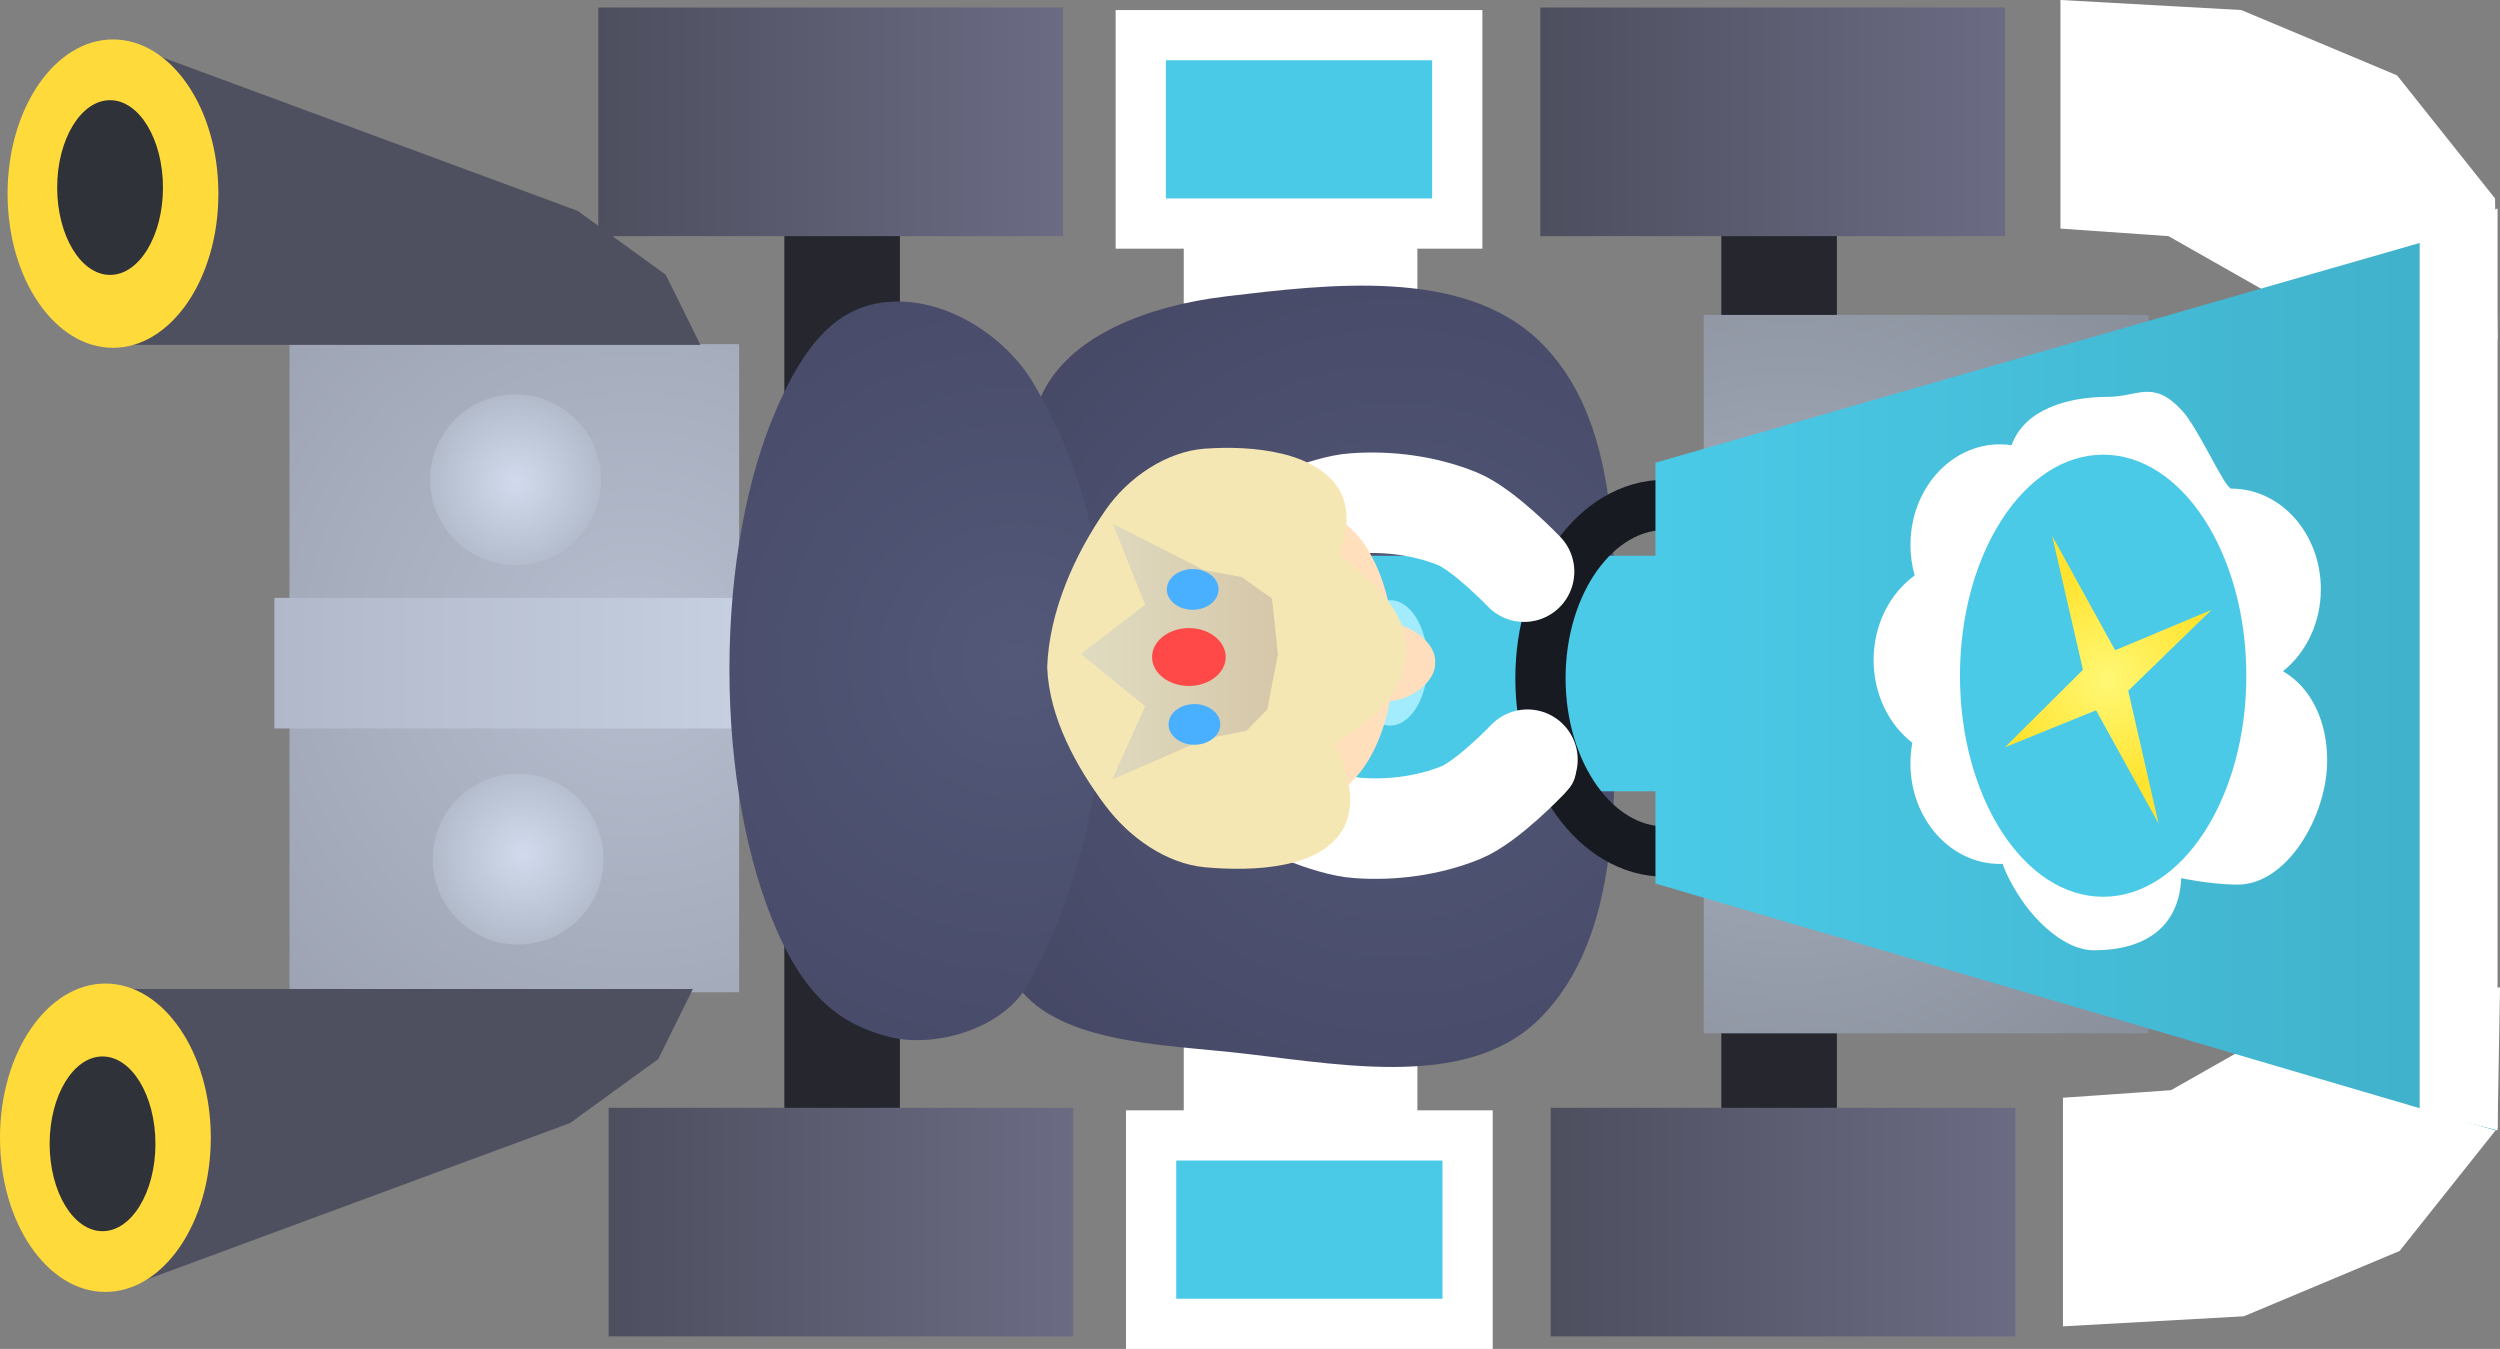 <svg version="1.1" xmlns="http://www.w3.org/2000/svg" xmlns:xlink="http://www.w3.org/1999/xlink" width="49.761" height="26.85" viewBox="0,0,49.761,26.85"><rect x="0" y="0" width="49.761" height="26.85" fill="#808080" stroke="none"/><defs><radialGradient cx="223.155" cy="179.574" r="11.126" gradientUnits="userSpaceOnUse" id="color-1"><stop offset="0" stop-color="#b6becf"/><stop offset="1" stop-color="#999fae"/></radialGradient><linearGradient x1="215.956" y1="178.475" x2="225.456" y2="178.475" gradientUnits="userSpaceOnUse" id="color-2"><stop offset="0" stop-color="#b1b8c9"/><stop offset="1" stop-color="#c6d0e1"/></linearGradient><radialGradient cx="238.268" cy="180.115" r="11.754" gradientUnits="userSpaceOnUse" id="color-3"><stop offset="0" stop-color="#535879"/><stop offset="1" stop-color="#434561"/></radialGradient><radialGradient cx="230.744" cy="179.727" r="11.614" gradientUnits="userSpaceOnUse" id="color-4"><stop offset="0" stop-color="#535879"/><stop offset="1" stop-color="#434561"/></radialGradient><radialGradient cx="246.105" cy="180.056" r="12.159" gradientUnits="userSpaceOnUse" id="color-5"><stop offset="0" stop-color="#a9b1c0"/><stop offset="1" stop-color="#828893"/></radialGradient><linearGradient x1="243.445" y1="180.027" x2="260.17" y2="180.027" gradientUnits="userSpaceOnUse" id="color-6"><stop offset="0" stop-color="#4acae7"/><stop offset="1" stop-color="#40afc8"/></linearGradient><linearGradient x1="222.609" y1="188.625" x2="231.859" y2="188.625" gradientUnits="userSpaceOnUse" id="color-7"><stop offset="0" stop-color="#4d4e5e"/><stop offset="1" stop-color="#6b6c84"/></linearGradient><linearGradient x1="241.359" y1="188.625" x2="250.609" y2="188.625" gradientUnits="userSpaceOnUse" id="color-8"><stop offset="0" stop-color="#4d4e5e"/><stop offset="1" stop-color="#6b6c84"/></linearGradient><linearGradient x1="222.403" y1="166.725" x2="231.653" y2="166.725" gradientUnits="userSpaceOnUse" id="color-9"><stop offset="0" stop-color="#4d4e5e"/><stop offset="1" stop-color="#6b6c84"/></linearGradient><linearGradient x1="241.153" y1="166.725" x2="250.403" y2="166.725" gradientUnits="userSpaceOnUse" id="color-10"><stop offset="0" stop-color="#4d4e5e"/><stop offset="1" stop-color="#6b6c84"/></linearGradient><radialGradient cx="220.906" cy="183.575" r="2.34" gradientUnits="userSpaceOnUse" id="color-11"><stop offset="0" stop-color="#d1dbed"/><stop offset="1" stop-color="#a9b1c0"/></radialGradient><radialGradient cx="220.756" cy="176.175" r="2.275" gradientUnits="userSpaceOnUse" id="color-12"><stop offset="0" stop-color="#d1dbed"/><stop offset="1" stop-color="#a9b1c0"/></radialGradient><linearGradient x1="232.005" y1="179.545" x2="235.929" y2="179.545" gradientUnits="userSpaceOnUse" id="color-13"><stop offset="0" stop-color="#e0dcc1"/><stop offset="1" stop-color="#d6c7a9"/></linearGradient><radialGradient cx="252.458" cy="180.103" r="2.137" gradientUnits="userSpaceOnUse" id="color-14"><stop offset="0" stop-color="#fff876"/><stop offset="1" stop-color="#ffe32f"/></radialGradient></defs><g transform="translate(-210.494,-166.575)"><g data-paper-data="{&quot;isPaintingLayer&quot;:true}" fill-rule="nonzero" stroke-linejoin="miter" stroke-miterlimit="10" stroke-dasharray="" stroke-dashoffset="0" style="mix-blend-mode: normal"><path d="M223.456,178.675h25v2.1h-25z" fill="#ffffff" stroke="none" stroke-width="0.884" stroke-linecap="butt"/><path d="M234.056,170.775h4.65v18.6h-4.65z" fill="#ffffff" stroke="none" stroke-width="1" stroke-linecap="butt"/><path d="M244.756,170.525h2.3v18.75h-2.3z" fill="#25262e" stroke="none" stroke-width="1" stroke-linecap="butt"/><path d="M226.106,170.525h2.3v18.75h-2.3z" fill="#25262e" stroke="none" stroke-width="1" stroke-linecap="butt"/><path d="M251.506,166.575l3.6,0.2l3.1,1.3l1.95,2.45l0.05,2.8l-4.7,-1l-1.85,-1.05l-2.15,-0.15z" fill="#ffffff" stroke="none" stroke-width="1" stroke-linecap="round"/><path d="M251.556,188.425l2.15,-0.15l1.85,-1.05l4.7,-1l-0.05,2.8l-1.95,2.45l-3.1,1.3l-3.6,0.2z" fill="#ffffff" stroke="none" stroke-width="1" stroke-linecap="round"/><path d="M216.256,173.425h8.95v12.9h-8.95z" fill="url(#color-1)" stroke="none" stroke-width="1" stroke-linecap="butt"/><path d="M215.956,178.475h9.5v2.6h-9.5z" fill="url(#color-2)" stroke="none" stroke-width="1" stroke-linecap="butt"/><g stroke="none" stroke-width="1.59" stroke-linecap="round"><path d="M234.879,172.476c2.083,-0.248 4.723,-0.571 6.242,0.875c1.616,1.546 1.52,4.256 1.511,6.441c0.009,2.43 0.186,5.41 -1.511,7.077c-1.493,1.461 -4.163,0.843 -6.242,0.636c-1.589,-0.159 -3.758,-0.242 -4.333,-1.67c-0.817,-1.84 0.975,-3.896 1.113,-5.884c0.126,-1.803 -1.234,-3.745 -0.477,-5.407c0.522,-1.306 2.23,-1.892 3.697,-2.067z" fill="url(#color-3)"/><path d="M228.194,172.583c1.18,-0.089 2.414,0.748 2.942,1.749c1.019,1.722 1.42,3.828 1.352,5.805c-0.073,2.107 -0.525,4.327 -1.59,6.123c-0.52,0.817 -1.827,1.177 -2.704,0.954c-1.002,-0.256 -1.673,-0.819 -2.249,-2.144c-0.576,-1.325 -0.932,-3.154 -0.932,-5.172c0,-2.018 0.356,-3.847 0.932,-5.172c0.576,-1.325 1.217,-2.066 2.249,-2.144z" fill="url(#color-4)"/></g><path d="M236.656,177.637h12.8v4.688h-12.8z" fill="#4acae7" stroke="none" stroke-width="1" stroke-linecap="butt"/><path d="M244.406,172.843h8.85v14.3h-8.85z" fill="url(#color-5)" stroke="none" stroke-width="1.147" stroke-linecap="butt"/><path d="M243.631,176.625c0.683,0 1.302,0.387 1.75,1.011c0.448,0.625 0.725,1.487 0.725,2.439c0,0.952 -0.277,1.814 -0.725,2.439c-0.448,0.624 -1.067,1.011 -1.75,1.011c-0.683,0 -1.302,-0.387 -1.75,-1.011c-0.448,-0.625 -0.725,-1.487 -0.725,-2.439c0,-0.952 0.277,-1.814 0.725,-2.439c0.448,-0.624 1.067,-1.011 1.75,-1.011z" fill="none" stroke="#181a22" stroke-width="1" stroke-linecap="butt"/><path d="M243.445,175.785l16.724,-4.809v18.102l-16.724,-4.917z" fill="url(#color-6)" stroke="none" stroke-width="0.54" stroke-linecap="butt"/><g><path d="M222.609,188.625h9.25v4.55h-9.25z" fill="url(#color-7)" stroke="none" stroke-width="1.062" stroke-linecap="butt"/><path d="M241.359,188.625h9.25v4.55h-9.25z" fill="url(#color-8)" stroke="none" stroke-width="1.062" stroke-linecap="butt"/><path d="M233.406,189.175h6.3v3.75h-6.3z" fill="#4acae7" stroke="#ffffff" stroke-width="1" stroke-linecap="round"/></g><g><path d="M222.403,166.725h9.25v4.55h-9.25z" fill="url(#color-9)" stroke="none" stroke-width="1.062" stroke-linecap="butt"/><path d="M241.153,166.725h9.25v4.55h-9.25z" fill="url(#color-10)" stroke="none" stroke-width="1.062" stroke-linecap="butt"/><path d="M233.2,167.275h6.3v3.75h-6.3z" data-paper-data="{&quot;origPos&quot;:null}" fill="#4acae7" stroke="#ffffff" stroke-width="1" stroke-linecap="round"/></g><g stroke="none"><path d="M212.974,167.439l9.018,3.333l1.754,1.273l0.689,1.394h-11.461z" fill="#4e4f5f" stroke-width="1.232" stroke-linecap="round"/><path d="M211.259,172.598c-0.381,-0.555 -0.614,-1.322 -0.614,-2.169c0,-0.847 0.234,-1.614 0.614,-2.169c0.381,-0.556 0.905,-0.9 1.484,-0.9c0.578,0 1.103,0.343 1.484,0.9c0.381,0.555 0.614,1.322 0.614,2.169c0,0.847 -0.234,1.614 -0.614,2.169c-0.381,0.556 -0.905,0.9 -1.484,0.9c-0.579,0 -1.103,-0.343 -1.484,-0.9z" fill="#ffda3b" stroke-width="2.387" stroke-linecap="butt"/><path d="M211.941,171.537c-0.19,-0.314 -0.309,-0.749 -0.309,-1.229c0,-0.48 0.118,-0.915 0.309,-1.229c0.19,-0.315 0.453,-0.51 0.744,-0.51c0.291,0 0.553,0.195 0.744,0.51c0.19,0.314 0.309,0.749 0.309,1.229c0,0.48 -0.118,0.915 -0.309,1.229c-0.19,0.315 -0.453,0.51 -0.744,0.51c-0.291,0 -0.553,-0.195 -0.744,-0.51z" fill="#30323a" stroke-width="1.197" stroke-linecap="butt"/></g><g stroke="none"><path d="M212.824,186.261h11.461l-0.689,1.394l-1.754,1.273l-9.018,3.333z" fill="#4e4f5f" stroke-width="1.232" stroke-linecap="round"/><path d="M212.592,186.152c0.578,0 1.103,0.343 1.484,0.9c0.381,0.555 0.614,1.322 0.614,2.169c0,0.847 -0.234,1.614 -0.614,2.169c-0.381,0.556 -0.905,0.9 -1.484,0.9c-0.579,0 -1.103,-0.343 -1.484,-0.9c-0.381,-0.555 -0.614,-1.322 -0.614,-2.169c0,-0.847 0.234,-1.614 0.614,-2.169c0.381,-0.556 0.905,-0.9 1.484,-0.9z" fill="#ffda3b" stroke-width="2.387" stroke-linecap="butt"/><path d="M212.535,187.603c0.291,0 0.553,0.195 0.744,0.51c0.19,0.314 0.309,0.749 0.309,1.229c0,0.48 -0.118,0.915 -0.309,1.229c-0.19,0.315 -0.453,0.51 -0.744,0.51c-0.291,0 -0.553,-0.195 -0.744,-0.51c-0.19,-0.314 -0.309,-0.749 -0.309,-1.229c0,-0.48 0.118,-0.915 0.309,-1.229c0.19,-0.315 0.453,-0.51 0.744,-0.51z" fill="#30323a" stroke-width="1.197" stroke-linecap="butt"/></g><path d="M220.806,181.975c0.469,0 0.894,0.19 1.202,0.498c0.308,0.308 0.498,0.733 0.498,1.202c0,0.469 -0.19,0.894 -0.498,1.202c-0.308,0.308 -0.733,0.498 -1.202,0.498c-0.469,0 -0.894,-0.19 -1.202,-0.498c-0.308,-0.308 -0.498,-0.733 -0.498,-1.202c0,-0.469 0.19,-0.894 0.498,-1.202c0.308,-0.308 0.733,-0.498 1.202,-0.498z" fill="url(#color-11)" stroke="none" stroke-width="1" stroke-linecap="butt"/><path d="M220.756,174.425c0.469,0 0.894,0.19 1.202,0.498c0.308,0.308 0.498,0.733 0.498,1.202c0,0.469 -0.19,0.894 -0.498,1.202c-0.308,0.308 -0.733,0.498 -1.202,0.498c-0.469,0 -0.894,-0.19 -1.202,-0.498c-0.308,-0.308 -0.498,-0.733 -0.498,-1.202c0,-0.469 0.19,-0.894 0.498,-1.202c0.308,-0.308 0.733,-0.498 1.202,-0.498z" fill="url(#color-12)" stroke="none" stroke-width="1" stroke-linecap="butt"/><path d="M258.656,171.375l1.55,-0.65v18.35l-1.55,-0.4z" fill="#ffffff" stroke="none" stroke-width="1" stroke-linecap="round"/><path d="M240.897,181.696c0,0 -0.803,0.842 -1.327,1.054c-0.642,0.261 -1.368,0.354 -2.041,0.306c-0.597,-0.033 -1.667,-0.544 -1.667,-0.544" fill="none" stroke="#ffffff" stroke-width="2" stroke-linecap="round"/><path d="M237.415,179.769c0,-0.689 0.335,-1.248 0.748,-1.248c0.413,0 0.748,0.559 0.748,1.248c0,0.689 -0.335,1.248 -0.748,1.248c-0.413,0 -0.748,-0.559 -0.748,-1.248z" fill="#a2ecfd" stroke="none" stroke-width="0" stroke-linecap="butt"/><path d="M235.795,177.138c0,0 1.07,-0.512 1.667,-0.544c0.673,-0.048 1.399,0.046 2.041,0.306c0.523,0.213 1.327,1.054 1.327,1.054" fill="none" stroke="#ffffff" stroke-width="2" stroke-linecap="round"/><path d="M236.628,176.764c0.446,0 0.85,0.32 1.142,0.837c0.293,0.517 0.473,1.231 0.473,2.02c0,0.788 -0.181,1.503 -0.473,2.02c-0.293,0.517 -0.697,0.837 -1.142,0.837c-0.446,0 -0.85,-0.32 -1.142,-0.837c-0.293,-0.517 -0.473,-1.231 -0.473,-2.02c0,-0.788 0.181,-1.503 0.473,-2.02c0.293,-0.517 0.697,-0.837 1.142,-0.837z" fill="#ffdfbc" stroke="none" stroke-width="1" stroke-linecap="butt"/><path d="M234.485,175.505c0.912,-0.065 2.263,0.042 2.704,0.884c0.458,0.986 -0.682,2.133 -0.68,3.231c0.001,1.157 1.231,2.357 0.748,3.402c-0.433,0.863 -1.844,0.899 -2.772,0.816c-0.773,-0.069 -1.51,-0.591 -1.984,-1.221c-0.587,-0.78 -1.126,-1.766 -1.163,-2.759c0.037,-1.11 0.546,-2.244 1.163,-3.133c0.449,-0.648 1.21,-1.166 1.984,-1.221z" fill="#f5e7b3" stroke="none" stroke-width="1" stroke-linecap="round"/><path d="M238.155,178.988c0.399,-0.002 0.932,0.384 0.905,0.769c0.027,0.384 -0.505,0.767 -0.905,0.769c-0.261,0.001 -0.319,-0.482 -0.319,-0.769c0,-0.287 0.058,-0.768 0.319,-0.769z" fill="#ffdebd" stroke="none" stroke-width="1" stroke-linecap="butt"/><path d="M235.927,177.241c0.124,-0.252 0.479,-0.252 0.65,-0.09c0.743,0.668 1.936,1.32 1.905,2.41c-0.033,1.095 -1.218,1.613 -1.973,2.244c-0.205,0.199 -0.648,0.49 -0.816,0.166c-0.347,-0.685 -0.224,-1.556 -0.204,-2.41c0.022,-0.793 0.109,-1.639 0.439,-2.32z" fill="#f5e7b3" stroke="none" stroke-width="1.116" stroke-linecap="round"/><path d="M241.353,181.11c0.217,0.122 0.374,0.302 0.453,0.495c0.079,0.193 0.079,0.398 -0.017,0.57c-0.097,0.172 -0.272,0.278 -0.478,0.311c-0.206,0.033 -0.441,-0.008 -0.658,-0.13c-0.217,-0.122 -0.374,-0.302 -0.453,-0.495c-0.079,-0.193 -0.079,-0.398 0.018,-0.57c0.097,-0.172 0.272,-0.278 0.478,-0.311c0.206,-0.033 0.441,0.008 0.658,0.13z" fill="#ffffff" stroke="none" stroke-width="1.025" stroke-linecap="butt"/><path d="M240.593,178.875c-0.206,-0.033 -0.381,-0.139 -0.478,-0.311c-0.097,-0.172 -0.096,-0.377 -0.018,-0.57c0.079,-0.193 0.236,-0.373 0.453,-0.495c0.217,-0.122 0.452,-0.163 0.658,-0.13c0.206,0.033 0.381,0.139 0.478,0.311c0.097,0.172 0.096,0.377 0.017,0.57c-0.079,0.193 -0.236,0.373 -0.453,0.495c-0.217,0.122 -0.452,0.163 -0.658,0.13z" fill="#ffffff" stroke="none" stroke-width="1.025" stroke-linecap="butt"/><g stroke="none"><path d="M232.633,182.087l0.654,-1.454l-1.282,-1.041l1.282,-0.98l-0.641,-1.608l1.818,0.919l0.746,0.138l0.602,0.429l0.118,1.102l-0.209,1.102l-0.419,0.429l-0.798,0.153z" fill="url(#color-13)" stroke-width="0.419" stroke-linecap="round"/><path d="M233.425,179.653c0,-0.159 0.082,-0.303 0.215,-0.407c0.133,-0.104 0.316,-0.169 0.518,-0.169c0.202,0 0.385,0.064 0.518,0.169c0.133,0.104 0.215,0.248 0.215,0.407c0,0.159 -0.082,0.303 -0.215,0.407c-0.133,0.104 -0.316,0.169 -0.518,0.169c-0.202,0 -0.385,-0.064 -0.518,-0.169c-0.133,-0.104 -0.215,-0.248 -0.215,-0.407z" fill="#ff4949" stroke-width="0.154" stroke-linecap="butt"/><path d="M233.719,178.307c0,-0.112 0.058,-0.213 0.151,-0.286c0.093,-0.073 0.222,-0.119 0.364,-0.119c0.142,0 0.27,0.045 0.364,0.119c0.093,0.073 0.151,0.174 0.151,0.286c0,0.112 -0.058,0.213 -0.151,0.286c-0.093,0.073 -0.222,0.119 -0.364,0.119c-0.142,0 -0.27,-0.045 -0.364,-0.119c-0.093,-0.073 -0.151,-0.174 -0.151,-0.286z" fill="#49afff" stroke-width="0.108" stroke-linecap="butt"/><path d="M233.753,180.994c0,-0.112 0.058,-0.213 0.151,-0.286c0.093,-0.073 0.222,-0.119 0.364,-0.119c0.142,0 0.27,0.045 0.364,0.119c0.093,0.073 0.151,0.174 0.151,0.286c0,0.112 -0.058,0.213 -0.151,0.286c-0.093,0.073 -0.222,0.119 -0.364,0.119c-0.142,0 -0.27,-0.045 -0.364,-0.119c-0.093,-0.073 -0.151,-0.174 -0.151,-0.286z" fill="#49afff" stroke-width="0.108" stroke-linecap="butt"/></g><path d="" fill="#4eddff" stroke="none" stroke-width="2.028" stroke-linecap="butt"/><path d="" fill="#4eddff" stroke="none" stroke-width="2.028" stroke-linecap="butt"/><path d="" fill="#ffd7a5" stroke="none" stroke-width="2.028" stroke-linecap="butt"/><path d="" fill="#ffd7a5" stroke="none" stroke-width="2.028" stroke-linecap="butt"/><path d="" fill="#4eddff" stroke="none" stroke-width="2.028" stroke-linecap="butt"/><path d="" fill="#4eddff" stroke="none" stroke-width="2.028" stroke-linecap="butt"/><path d="" fill="#ffd7a5" stroke="none" stroke-width="2.028" stroke-linecap="butt"/><path d="" fill="#ffd7a5" stroke="none" stroke-width="2.028" stroke-linecap="butt"/><path d="M248.521,177.419c0,-1.105 0.797,-2 1.78,-2c0.079,0 0.157,0.006 0.233,0.017c0.264,-0.734 1.154,-0.961 1.902,-0.961c0.624,0 0.905,-0.356 1.486,0.267c0.335,0.359 0.853,1.559 0.987,1.559c0.983,0 1.78,0.895 1.78,2c0,0.675 -0.298,1.272 -0.754,1.634c0.572,0.333 0.88,1.004 0.88,1.777c0,1.105 -0.797,2.471 -1.78,2.471c-0.646,0 -2.276,-0.239 -2.572,-0.853c-0.154,-0.32 0.927,-0.886 0.927,-1.265c0,-0.675 0.245,-1.625 0.701,-1.987c-0.572,-0.333 -0.963,-1.004 -0.963,-1.777c0,-0.156 0.016,-0.308 0.046,-0.454c-0.283,0.213 -0.623,0.336 -0.989,0.336c-0.079,0 -0.157,-0.006 -0.233,-0.017c-0.139,0.386 -0.381,0.712 -0.689,0.935c0.055,0.193 0.085,0.398 0.085,0.611c0,0.141 -0.013,0.279 -0.038,0.411c0.466,0.361 0.771,0.964 0.771,1.648c0,0.06 -0.002,0.119 -0.007,0.178c0.02,-0.001 0.039,-0.001 0.059,-0.001c0.856,0 1.572,0.974 1.742,1.879c0.025,0.134 0.038,-0.021 0.038,0.121c0,1.105 -0.755,1.542 -1.739,1.542c-0.478,0 -0.964,-0.393 -1.293,-0.804c-0.347,-0.433 -0.525,-0.886 -0.522,-0.916c-0.02,0.001 -0.039,0.001 -0.059,0.001c-0.983,0 -1.78,-0.895 -1.78,-2c0,-0.141 0.013,-0.279 0.038,-0.411c-0.466,-0.361 -0.771,-0.964 -0.771,-1.648c0,-0.706 0.326,-1.327 0.818,-1.683c-0.055,-0.193 -0.085,-0.398 -0.085,-0.611z" fill="#ffffff" stroke="none" stroke-width="0.5" stroke-linecap="butt"/><path d="M252.356,175.625c0.786,0 1.499,0.493 2.015,1.29c0.516,0.796 0.835,1.896 0.835,3.11c0,1.214 -0.319,2.314 -0.835,3.11c-0.516,0.797 -1.229,1.29 -2.015,1.29c-0.786,0 -1.499,-0.493 -2.015,-1.29c-0.516,-0.796 -0.835,-1.896 -0.835,-3.11c0,-1.214 0.319,-2.314 0.835,-3.11c0.516,-0.797 1.229,-1.29 2.015,-1.29z" fill="#4acae7" stroke="none" stroke-width="1" stroke-linecap="butt"/><path d="M252.594,179.518l1.919,-0.804l-1.658,1.61l0.604,2.642l-1.244,-2.253l-1.812,0.735l1.551,-1.541l-0.613,-2.666z" data-paper-data="{&quot;index&quot;:null}" fill="url(#color-14)" stroke="#c2b763" stroke-width="0" stroke-linecap="round"/></g></g></svg>